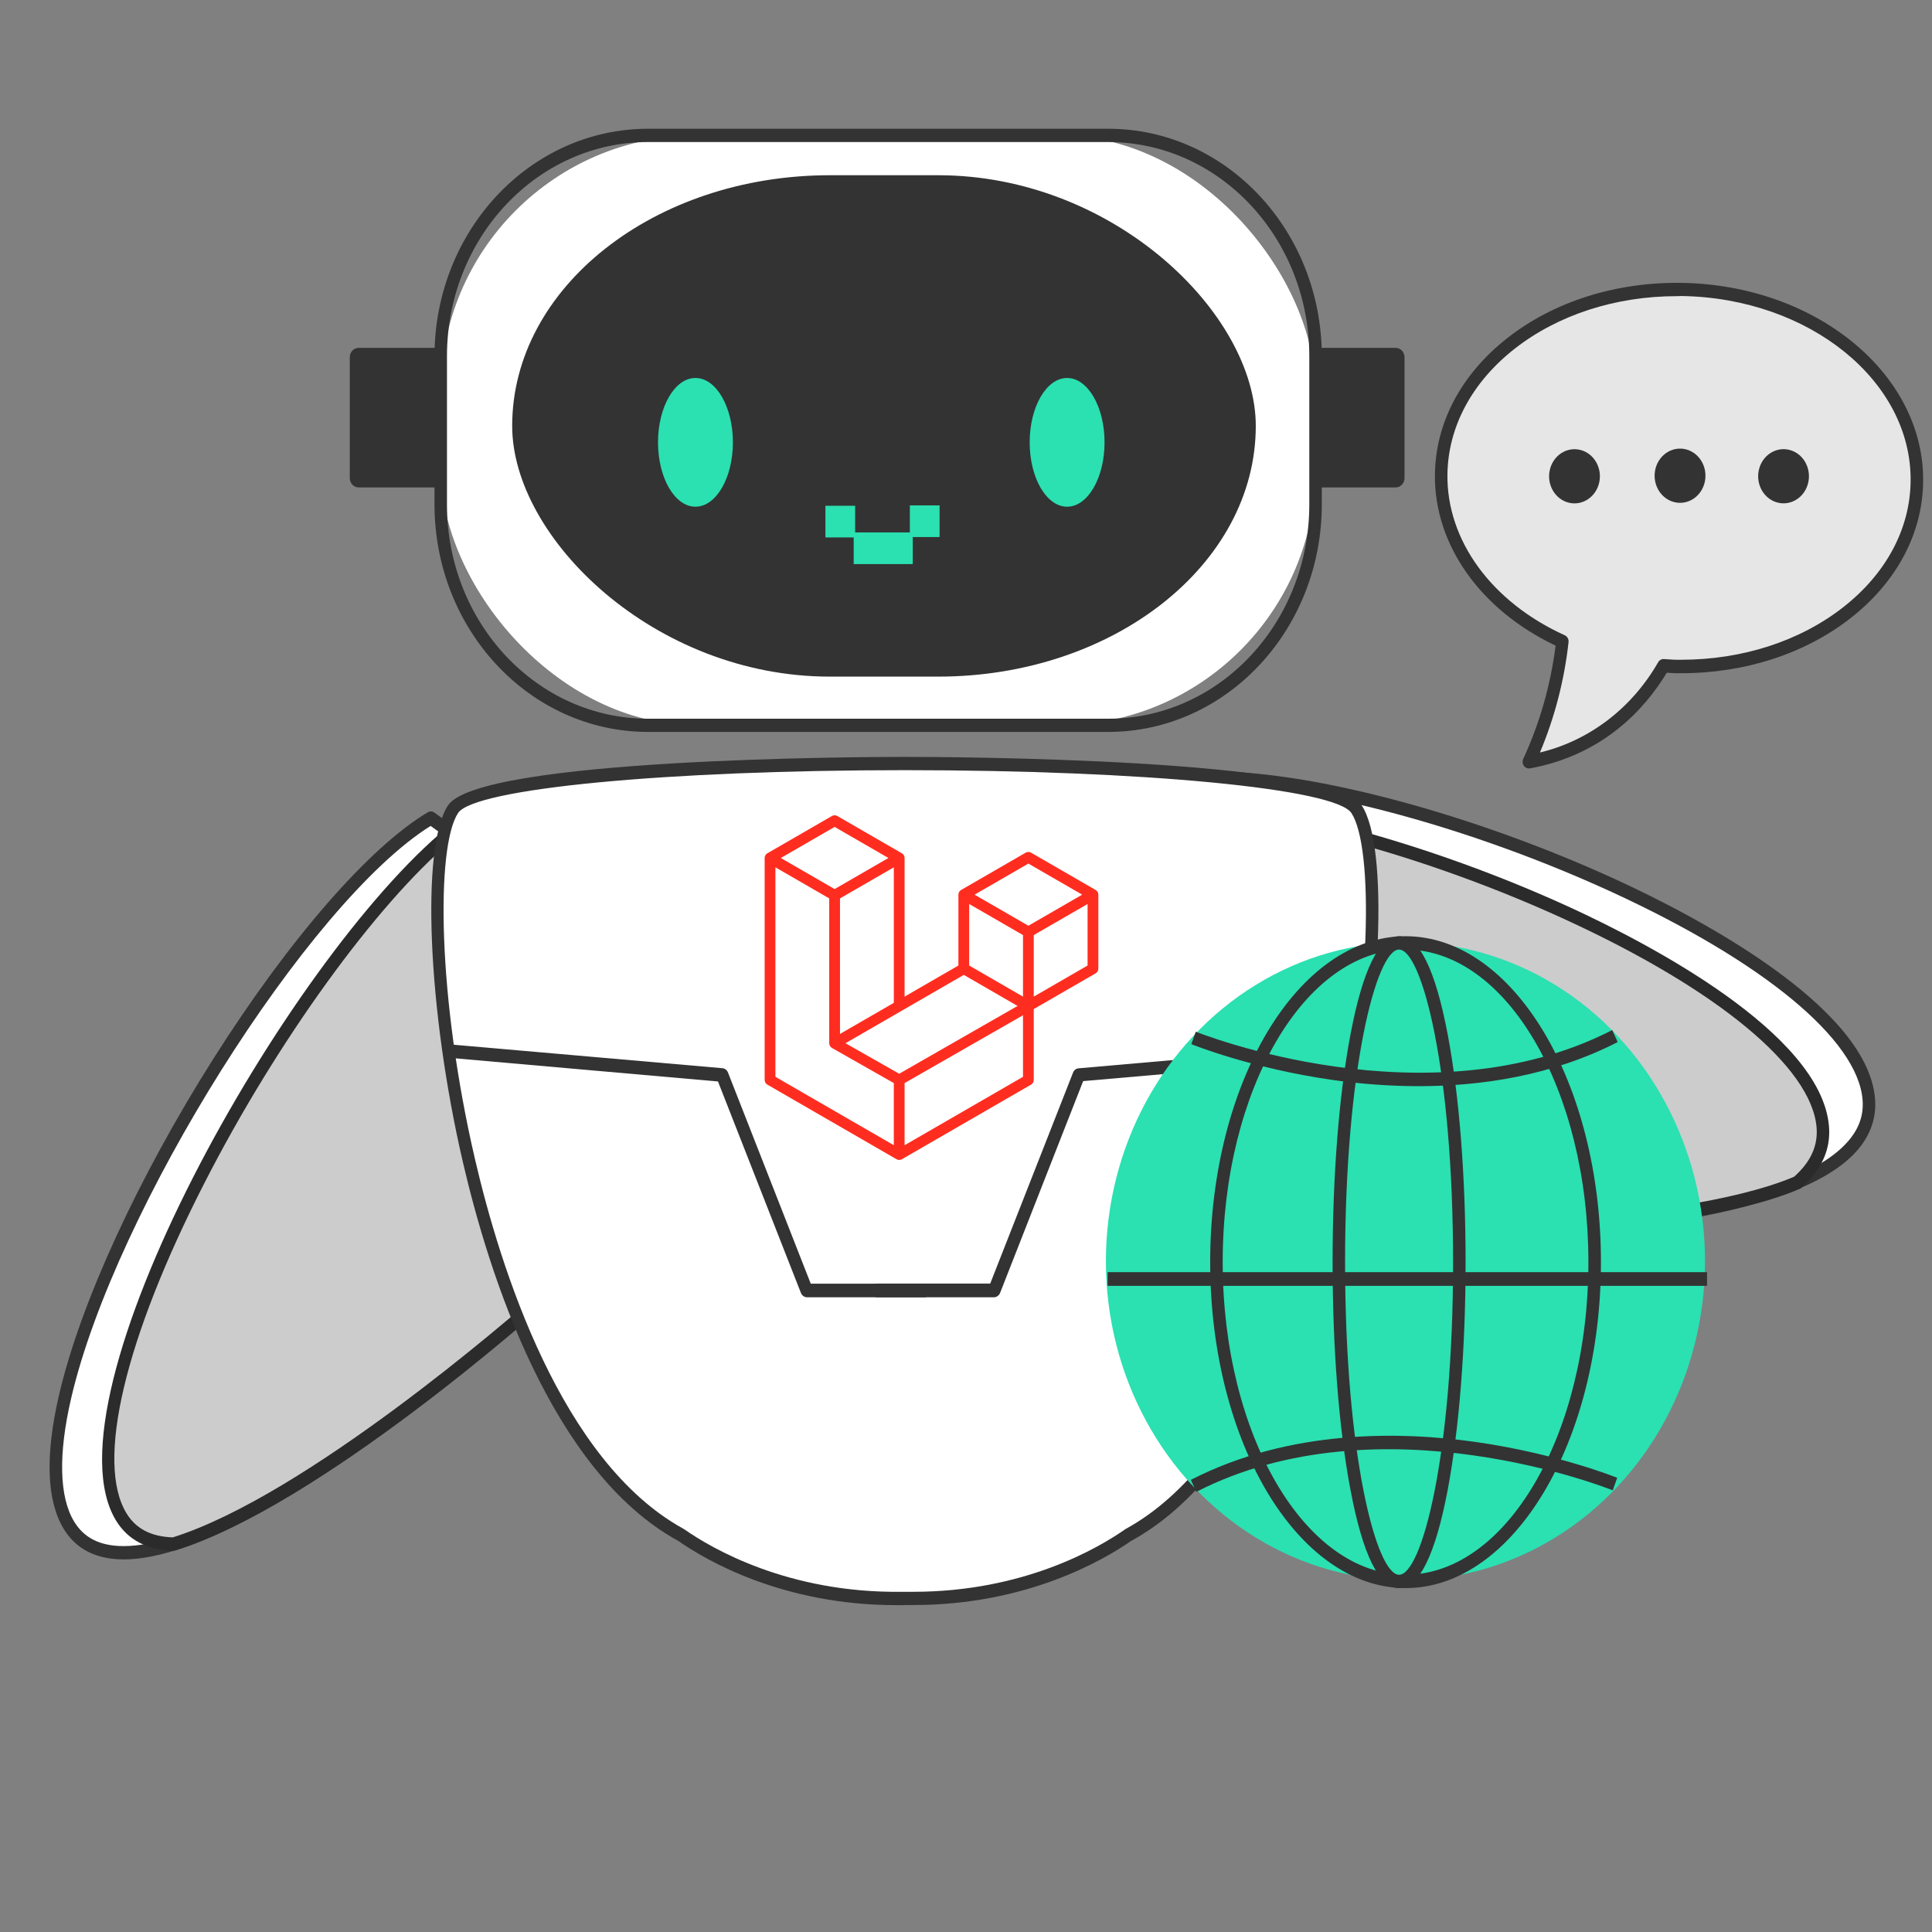 <svg xmlns="http://www.w3.org/2000/svg" viewBox="0 0 500 500" xmlns:bx="https://boxy-svg.com">
  <rect x="0" y="0" width="500" height="500" fill="#808080" stroke="none"/>
  <defs>
    <bx:export>
      <bx:file format="svg"></bx:file>
    </bx:export>
  </defs>
  <path fill="#333" d="M -149.2 297.889 C -149.37 297.886 -149.53 297.87 -149.7 297.838 C -182.4 292.189 -201.08 273.149 -211.16 257.568 L -211.25 257.568 C -212.6 257.649 -213.99 257.739 -215.42 257.759 C -244.98 258.179 -272.78 249.889 -293.68 234.528 C -314.37 219.339 -325.93 198.919 -326.25 177.059 C -326.9 131.689 -278.25 94.059 -217.78 93.209 C -188.27 92.779 -160.43 101.089 -139.52 116.449 C -118.83 131.659 -107.25 152.069 -106.95 173.929 C -106.53 203.489 -127.21 230.989 -161.08 246.129 C -158.86 262.628 -153.98 278.659 -146.63 293.598 C -145.6 295.54 -147 297.881 -149.2 297.889 Z M -209.62 251.658 C -208.61 251.653 -207.67 252.172 -207.14 253.028 C -195.4 272.28 -176.37 285.961 -154.38 290.958 C -160.95 276.259 -165.25 260.648 -167.13 244.658 C -167.28 243.382 -166.56 242.16 -165.38 241.658 C -132.54 227.658 -112.38 201.759 -112.79 174.029 C -113.38 132.189 -160.64 98.279 -217.69 99.029 C -274.93 99.849 -321.01 134.799 -320.41 176.949 C -319.81 218.799 -272.61 252.789 -215.51 251.949 C -214.22 251.949 -212.96 251.848 -211.63 251.759 L -209.78 251.648 L -209.62 251.658 Z" style="visibility: hidden;"></path>
  <circle cx="109.65" cy="341.29" r="11.4" fill="#333" transform="matrix(0.212, -0.546, 0.512, 0.226, -176.452, 146.251)" style="visibility: hidden;"></circle>
  <circle cx="156.86" cy="341.29" r="11.4" fill="#333" transform="matrix(0.392, -0.418, 0.392, 0.418, -147.508, 86.55)" style="visibility: hidden;"></circle>
  <path fill="#fff" d="M 303.886 202.164 C 350 194.416 480.333 245.393 483.657 284.419 C 486.98 323.444 352.847 318.768 352.847 318.768 L 299.023 218.308 L 303.886 202.164 Z" style=""></path>
  <path fill="#333" d="M 365.883 320.663 C 357.894 320.663 352.824 320.491 352.776 320.491 C 352.213 320.468 351.703 320.139 351.423 319.619 L 297.615 219.182 C 297.391 218.762 297.343 218.262 297.481 217.801 L 302.346 201.656 C 302.53 201.036 303.028 200.579 303.632 200.476 C 307.241 199.907 310.886 199.637 314.535 199.667 C 340.153 199.667 381.89 210.934 418.378 227.702 C 437.804 236.626 483.202 260.009 485.253 284.277 C 485.663 289.162 484.144 293.649 480.748 297.61 C 462.889 318.42 394.454 320.663 365.883 320.663 Z M 353.784 317.073 C 355.568 317.121 359.877 317.221 365.883 317.221 C 394.045 317.221 461.371 315.078 478.355 295.273 C 481.158 292.006 482.359 288.506 482.027 284.572 C 480.716 269.014 456.443 248.937 417.093 230.839 C 380.97 214.24 339.75 203.085 314.529 203.085 C 311.381 203.057 308.235 203.254 305.11 203.677 L 300.772 218.078 L 353.784 317.073 Z" style=""></path>
  <path fill="#ccc" d="M 301.852 208.554 L 298.883 218.402 L 327.461 320.055 C 327.461 320.055 429.127 321.513 465.163 306.012 C 469.699 302.033 472.215 297.286 471.739 291.589 C 468.659 255.089 354.315 208.105 301.852 208.554 Z" style=""></path>
  <path fill="#2b2b2b" d="M 334.431 321.832 C 329.998 321.832 327.445 321.797 327.445 321.797 C 326.739 321.787 326.122 321.289 325.921 320.568 L 297.337 218.916 C 297.24 218.585 297.24 218.228 297.337 217.895 L 300.308 208.046 C 300.526 207.343 301.141 206.867 301.836 206.865 L 302.634 206.865 C 328.259 206.865 369.989 218.132 406.478 234.895 C 425.87 243.824 471.302 267.201 473.34 291.469 C 473.845 297.416 471.434 302.772 466.188 307.412 C 466.06 307.524 465.916 307.614 465.762 307.679 C 435.126 320.811 357.501 321.832 334.431 321.832 Z M 328.668 318.384 C 329.827 318.384 331.794 318.384 334.425 318.384 C 357.284 318.384 434.058 317.38 464.325 304.531 C 468.631 300.681 470.524 296.494 470.127 291.752 C 468.813 276.193 444.545 256.117 405.204 238.018 C 369.27 221.485 328.292 210.384 303.034 210.267 L 300.577 218.408 L 328.668 318.384 Z" style=""></path>
  <path fill="#fff" d="M 111.517 211.722 C 70.765 235.991 -2.18 361.913 17.883 394.773 C 37.944 427.634 140.626 335.635 140.626 335.635 L 124.703 221.212 L 111.517 211.722 Z" style=""></path>
  <path fill="#333" d="M 32.016 403.572 C 24.907 403.572 19.689 400.926 16.503 395.7 C 12.069 388.396 11.632 376.727 15.277 361.014 C 20.774 337.324 35.739 304.748 55.306 273.865 C 74.876 242.982 95.559 219.25 110.714 210.217 C 111.245 209.898 111.902 209.927 112.408 210.293 L 125.594 219.783 C 125.967 220.059 126.218 220.485 126.286 220.964 L 142.21 335.388 C 142.296 335.979 142.086 336.574 141.656 336.957 C 138.632 339.674 66.853 403.572 32.016 403.572 Z M 111.444 213.749 C 79.824 233.482 29.744 313.031 18.418 361.848 C 15.046 376.385 15.316 387.445 19.211 393.823 C 21.798 398.068 25.987 400.128 32.009 400.128 C 63.924 400.128 131.318 341.606 138.898 334.927 L 123.206 222.216 L 111.444 213.749 Z" style=""></path>
  <path fill="#ccc" d="M 116.83 215.425 L 124.875 221.212 L 140.808 335.635 C 140.808 335.635 82.234 388.046 44.915 399.581 C 39.035 399.432 34.309 397.359 31.384 392.559 C 12.633 361.83 75.308 249.597 116.83 215.425 Z" style=""></path>
  <path fill="#2b2b2b" d="M 44.915 401.316 L 44.881 401.316 C 38.076 401.145 33.079 398.522 30.027 393.508 C 10.596 361.622 73.962 248.527 115.843 214.061 C 116.394 213.603 117.16 213.578 117.738 213.996 L 125.778 219.783 C 126.156 220.052 126.409 220.483 126.475 220.964 L 142.4 335.388 C 142.482 335.979 142.274 336.574 141.845 336.957 C 139.44 339.107 82.562 389.742 45.374 401.251 C 45.225 401.296 45.069 401.318 44.915 401.316 Z M 116.901 217.551 C 97.205 234.196 71.628 269.56 52.926 306.124 C 32.254 346.507 24.706 378.476 32.736 391.643 C 35.173 395.64 39.09 397.678 44.709 397.873 C 79.109 387.09 132.38 340.827 139.07 334.939 L 123.379 222.216 L 116.901 217.551 Z" style=""></path>
  <rect width="4.621" height="67.711" x="-350.63" y="-103.51" fill="#2be0b1" rx="0.28" transform="matrix(-1, 0, 0, -1, 0, 0)" style="visibility: hidden;"></rect>
  <path fill="#333" d="M 361.213 126.146 L 337.306 126.146 L 337.306 90.031 L 361.213 90.031 C 362.474 90.031 363.494 91.121 363.489 92.465 L 363.489 123.712 C 363.489 125.054 362.473 126.141 361.213 126.146 Z" style=""></path>
  <path fill="#333" d="M 92.805 126.146 L 116.706 126.146 L 116.706 90.031 L 92.805 90.031 C 91.543 90.026 90.519 91.118 90.522 92.465 L 90.522 123.712 C 90.522 125.056 91.543 126.146 92.805 126.146 Z" style=""></path>
  <rect width="226.406" height="152.652" x="114.062" y="35.045" fill="#fff" rx="66.31" style=""></rect>
  <path fill="#333" d="M 286.872 189.422 L 167.656 189.422 C 137.19 189.386 112.494 163.081 112.446 130.609 L 112.446 92.164 C 112.479 59.681 137.178 33.357 167.656 33.321 L 286.872 33.321 C 317.35 33.357 342.049 59.681 342.081 92.164 L 342.081 130.609 C 342.033 163.081 317.339 189.386 286.872 189.422 Z M 167.656 36.762 C 138.963 36.799 115.709 61.582 115.674 92.164 L 115.674 130.609 C 115.709 161.19 138.963 185.97 167.656 186.002 L 286.872 186.002 C 315.564 185.97 338.817 161.189 338.847 130.609 L 338.847 92.164 C 338.817 61.582 315.564 36.799 286.872 36.762 L 167.656 36.762 Z" style=""></path>
  <rect width="192.443" height="129.759" x="132.553" y="45.35" fill="#333" rx="82.22" style=""></rect>
  <circle cx="424.924" cy="323.428" r="15.98" fill="#fff" style="" transform="matrix(0.554, 0, 0, 0.59, 6.698, 36.026)"></circle>
  <path fill="#fff" d="M 350.385 208.514 C 340.059 192.724 126.855 192.724 116.526 208.514 C 104.199 227.361 119.27 365.335 175.429 396.248 L 175.522 396.295 C 185.994 403.61 206.09 413.076 232.533 412.757 L 233.432 412.757 L 234.329 412.757 C 260.802 413.076 280.926 403.61 291.362 396.295 L 291.456 396.248 C 347.644 365.335 362.736 227.361 350.385 208.514 Z" style=""></path>
  <path fill="#333" d="M 234.148 415.412 L 233.727 415.412 L 233.211 415.412 L 231.954 415.412 C 202.538 415.412 182.675 403.792 175.441 398.72 L 175.408 398.72 C 142.631 380.674 126.498 329.632 119.797 300.764 C 110.672 261.467 108.894 219.201 115.919 208.466 C 123.921 196.236 222.917 195.882 234.175 195.882 C 245.434 195.882 344.431 196.236 352.432 208.466 C 359.457 219.201 357.679 261.467 348.554 300.764 C 341.822 329.604 325.694 380.661 292.916 398.69 L 292.877 398.69 C 285.619 403.762 265.728 415.382 236.363 415.382 C 235.933 415.382 235.487 415.382 235.045 415.382 L 234.165 415.382 L 234.148 415.412 Z M 233.228 411.957 L 236.342 411.957 C 264.991 411.957 284.239 400.644 291.193 395.779 C 291.239 395.742 291.289 395.71 291.343 395.685 L 291.438 395.631 C 323.073 378.218 338.818 328.185 345.385 299.914 C 355.12 258.097 355.485 219.182 349.751 210.42 C 345.612 204.089 295.913 199.318 234.148 199.318 C 172.383 199.318 122.691 204.089 118.54 210.42 C 112.811 219.188 113.193 258.097 122.911 299.925 C 129.477 328.198 145.218 378.224 176.859 395.643 L 176.96 395.69 L 177.102 395.785 C 184.157 400.721 203.918 412.301 233.228 411.957 Z" style=""></path>
  <rect width="7.691" height="8.195" x="235.471" y="130.793" fill="#2be0b1" style=""></rect>
  <rect width="7.691" height="8.195" x="228.53" y="137.789" fill="#2be0b1" style=""></rect>
  <rect width="7.691" height="8.195" x="220.935" y="137.789" fill="#2be0b1" style=""></rect>
  <rect width="7.691" height="8.195" x="213.619" y="130.892" fill="#2be0b1" style=""></rect>
  <path fill="#333" d="M 239.166 335.733 L 208.743 335.733 C 208.076 335.675 207.499 335.217 207.255 334.552 L 185.813 279.884 L 116.373 273.767 C 115.125 273.644 114.472 272.125 115.196 271.036 C 115.525 270.54 116.072 270.264 116.639 270.307 L 187.06 276.459 C 187.673 276.553 188.19 276.991 188.417 277.605 L 209.82 332.207 L 239.184 332.207 C 240.464 332.207 241.262 333.683 240.624 334.864 C 240.326 335.413 239.778 335.749 239.184 335.749 L 239.166 335.733 Z" style=""></path>
  <path fill="#333" d="M 257.347 335.733 L 227.044 335.733 C 225.765 335.733 224.966 334.256 225.605 333.075 C 225.902 332.527 226.451 332.19 227.044 332.19 L 256.266 332.19 L 277.703 277.588 C 277.931 276.982 278.456 276.559 279.065 276.488 L 349.513 270.318 C 350.745 270.209 351.63 271.566 351.1 272.76 C 350.854 273.314 350.351 273.687 349.777 273.738 L 280.323 279.789 L 258.852 334.527 C 258.612 335.206 258.025 335.676 257.347 335.733 Z" style=""></path>
  <ellipse cx="179.984" cy="114.478" fill="#2be0b1" rx="9.69" ry="16.658" style=""></ellipse>
  <ellipse cx="276.167" cy="114.478" fill="#2be0b1" rx="9.69" ry="16.658" style=""></ellipse>
  <path fill="#ccc" d="M 47.729 68.223 C 47.265 68.218 46.826 68.003 46.521 67.632 L 39.13 58.775 C 38.264 57.82 38.693 56.225 39.901 55.903 C 40.505 55.742 41.142 55.966 41.539 56.477 L 47.568 63.67 L 61.48 42.152 C 62.166 41.044 63.72 41.142 64.277 42.33 C 64.547 42.903 64.495 43.588 64.146 44.108 L 49.058 67.431 C 48.78 67.869 48.325 68.143 47.828 68.169 L 47.729 68.223 Z" style="visibility: hidden;"></path>
  <path fill="#ccc" d="M 31.134 283.921 L 6.506 283.921 C 5.616 283.921 4.892 283.149 4.895 282.197 L 4.895 255.956 C 4.892 255.004 5.616 254.231 6.506 254.231 L 31.134 254.231 C 32.028 254.231 32.753 255.003 32.753 255.956 L 32.753 282.197 C 32.753 283.15 32.028 283.921 31.134 283.921 Z M 8.125 280.473 L 29.516 280.473 L 29.516 257.674 L 8.125 257.674 L 8.125 280.473 Z" style="visibility: hidden;"></path>
  <path fill="#ccc" d="M 18.32 277.491 C 17.856 277.486 17.417 277.273 17.112 276.9 L 10.834 269.401 C 10.04 268.379 10.582 266.823 11.812 266.602 C 12.338 266.508 12.874 266.697 13.243 267.104 L 18.152 272.968 L 29.788 254.958 C 30.514 253.88 32.064 254.043 32.578 255.254 C 32.806 255.791 32.758 256.418 32.454 256.912 L 19.648 276.758 C 19.367 277.194 18.915 277.47 18.418 277.502 L 18.32 277.491 Z" style="visibility: hidden;"></path>
  <path fill="#e6e6e6" d="M 435.188 74.933 C 401.186 74.413 373.335 95.835 372.976 122.761 C 372.73 141.191 385.419 157.418 404.332 166.004 C 403.135 176.834 400.2 187.365 395.663 197.139 C 414.234 193.715 424.74 182.183 430.507 172.292 C 431.615 172.357 432.723 172.463 433.88 172.481 C 467.878 172.995 495.729 151.578 496.089 124.652 C 496.451 97.725 469.186 75.446 435.188 74.933 Z" style=""></path>
  <path fill="#333" d="M 395.663 198.875 C 394.444 198.879 393.663 197.488 394.239 196.341 C 398.489 187.136 401.302 177.257 402.587 167.09 C 383.052 157.802 371.121 140.908 371.357 122.756 C 371.54 109.335 378.202 96.81 390.111 87.481 C 402.157 78.033 418.206 72.954 435.211 73.208 C 470.044 73.741 498.079 96.828 497.708 124.675 C 497.53 138.091 490.87 150.622 478.958 159.95 C 467.201 169.156 451.622 174.229 435.088 174.229 C 434.684 174.229 434.269 174.229 433.859 174.229 C 433.027 174.229 432.196 174.158 431.433 174.104 L 431.36 174.104 C 425.56 183.676 414.8 195.391 395.94 198.865 C 395.851 198.876 395.757 198.88 395.663 198.875 Z M 433.981 76.646 C 418.128 76.646 403.229 81.473 392.029 90.226 C 380.948 98.899 374.759 110.462 374.593 122.774 C 374.367 139.845 386.006 155.8 404.965 164.409 C 405.623 164.706 406.018 165.426 405.938 166.18 C 404.848 176.048 402.35 185.682 398.533 194.749 C 411.286 191.7 422.335 183.263 429.138 171.371 C 429.448 170.835 430.008 170.525 430.595 170.562 L 431.641 170.627 C 432.419 170.686 433.156 170.734 433.903 170.744 L 435.083 170.744 C 450.936 170.744 465.832 165.909 477.037 157.134 C 488.117 148.46 494.306 136.898 494.465 124.587 C 494.816 98.605 468.211 77.116 435.183 76.61 L 433.981 76.646 Z" style=""></path>
  <circle cx="892.78" cy="277.75" r="11.87" fill="#333" transform="matrix(0.127, -0.575, 0.539, 0.135, 198.491, 599.104)" style=""></circle>
  <circle cx="844.34" cy="277.75" r="11.87" fill="#333" transform="matrix(0.392, -0.418, 0.392, 0.418, -5.068, 359.951)" style=""></circle>
  <circle cx="795.2" cy="277.75" r="11.87" fill="#333" transform="matrix(0.127, -0.575, 0.539, 0.135, 156.781, 543.006)" style=""></circle>
  <path fill="#fff" d="M 155.017 -33.744 C 155.021 -20.45 144.909 -9.671 132.435 -9.671 L 27.304 -9.671 C 9.917 -9.953 -0.656 -30.2 8.275 -46.106 C 12.289 -53.254 19.488 -57.682 27.304 -57.804 L 132.435 -57.804 C 144.91 -57.817 155.026 -47.038 155.017 -33.744 Z" style="visibility: hidden;"></path>
  <path fill="#333" d="M 94.948 -124.27 L 9.22 -124.27 C -5.973 -124.52 -15.22 -142.2 -7.425 -156.1 C -3.916 -162.35 2.382 -166.23 9.22 -166.34 L 94.948 -166.34 C 110.141 -166.09 119.388 -148.41 111.592 -134.51 C 108.083 -128.26 101.786 -124.38 94.948 -124.27 Z M 9.22 -163.53 C -3.942 -163.75 -12.4 -148.71 -6.005 -136.45 C -2.94 -130.57 2.912 -126.97 9.22 -127.08 L 94.948 -127.08 C 108.11 -126.86 116.568 -141.9 110.172 -154.16 C 107.107 -160.04 101.255 -163.64 94.948 -163.53 L 9.22 -163.53 Z" style="visibility: hidden;"></path>
  <path fill="#2be0b1" d="M 50.712 -33.744 C 50.715 -20.45 40.604 -9.671 28.129 -9.671 L 27.304 -9.671 C 9.917 -9.953 -0.656 -30.2 8.275 -46.106 C 12.289 -53.254 19.488 -57.682 27.304 -57.804 L 28.129 -57.804 C 40.605 -57.817 50.721 -47.038 50.712 -33.744 Z" style="visibility: hidden;"></path>
  <path fill="#333" d="M 9.893 -124.27 L 9.22 -124.27 C -5.973 -124.52 -15.22 -142.2 -7.425 -156.1 C -3.916 -162.35 2.382 -166.23 9.22 -166.34 L 9.893 -166.34 C 25.086 -166.09 34.333 -148.41 26.538 -134.51 C 23.029 -128.26 16.731 -124.38 9.893 -124.27 Z M 9.22 -163.53 C -3.942 -163.75 -12.4 -148.71 -6.005 -136.45 C -2.94 -130.57 2.912 -126.97 9.22 -127.08 L 9.893 -127.08 C 23.055 -126.86 31.513 -141.9 25.117 -154.16 C 22.052 -160.04 16.201 -163.64 9.893 -163.53 L 9.22 -163.53 Z" style="visibility: hidden;"></path>
  <path fill="#2b2b2b" d="M 171.11 -4.618 C 162.277 -4.618 156.756 -14.81 161.172 -22.964 C 165.589 -31.108 176.631 -31.108 181.047 -22.964 C 182.055 -21.1 182.585 -18.991 182.585 -16.845 C 182.575 -10.1 177.441 -4.631 171.11 -4.618 Z M 171.11 -25.626 C 164.768 -25.626 160.804 -18.304 163.975 -12.455 C 167.145 -6.593 175.073 -6.593 178.243 -12.455 C 178.969 -13.792 179.348 -15.3 179.348 -16.845 C 179.342 -21.689 175.657 -25.613 171.11 -25.626 Z" style="visibility: hidden;"></path>
  <path fill="#2b2b2b" d="M 162.998 2.053 C 161.756 2.065 160.975 0.63 161.592 -0.523 C 161.639 -0.609 161.696 -0.694 161.756 -0.768 L 170.106 -11.4 C 170.939 -12.381 172.461 -12.038 172.846 -10.775 C 173.012 -10.235 172.915 -9.634 172.587 -9.193 L 164.239 1.44 C 163.931 1.831 163.476 2.053 162.998 2.053 Z" style="visibility: hidden;"></path>
  <circle cx="644.464" cy="492.178" r="139.94" fill="#2be0b1" style="" transform="matrix(0.554, 0, 0, 0.59, 6.698, 36.026)"></circle>
  <ellipse cx="363.763" cy="326.65" fill="#2be0b1" rx="48.95" ry="82.633" style=""></ellipse>
  <path fill="#333" d="M 363.763 411.001 C 335.877 411.001 313.194 373.164 313.194 326.65 C 313.194 280.139 335.877 242.293 363.763 242.293 C 391.645 242.293 414.323 280.139 414.323 326.65 C 414.323 373.164 391.641 411.001 363.763 411.001 Z M 363.763 245.741 C 337.661 245.741 316.43 282.04 316.43 326.639 C 316.43 371.239 337.661 407.535 363.763 407.535 C 389.862 407.535 411.077 371.262 411.077 326.65 C 411.077 282.04 389.855 245.754 363.763 245.754 L 363.763 245.741 Z" style=""></path>
  <ellipse cx="362.083" cy="326.65" fill="#2be0b1" rx="15.59" ry="82.633" style=""></ellipse>
  <path fill="#333" d="M 362.083 411.001 C 356.92 411.001 352.664 402.398 349.473 385.416 C 346.503 369.703 344.875 348.836 344.875 326.65 C 344.875 304.466 346.503 283.599 349.473 267.88 C 352.675 250.904 356.92 242.293 362.083 242.293 C 367.248 242.293 371.502 250.904 374.694 267.88 C 377.657 283.599 379.293 304.489 379.293 326.65 C 379.293 348.811 377.63 369.703 374.694 385.416 C 371.49 402.398 367.248 411.001 362.083 411.001 Z M 362.083 245.741 C 356.243 245.741 348.104 276.524 348.104 326.639 C 348.104 376.753 356.226 407.548 362.083 407.548 C 367.939 407.548 376.057 376.766 376.057 326.65 C 376.057 276.536 367.917 245.754 362.083 245.754 L 362.083 245.741 Z" style=""></path>
  <rect width="155.134" height="3.542" x="286.643" y="329.236" fill="#333" style=""></rect>
  <path fill="#333" d="M 367.136 281.101 C 359.693 281.087 352.257 280.547 344.88 279.489 C 323.782 276.484 308.462 270.288 308.313 270.223 L 309.471 267.006 C 310.064 267.248 369.585 291.037 417.249 266.581 L 418.651 269.686 C 401.658 278.419 383.269 281.101 367.136 281.101 Z" style=""></path>
  <path fill="#333" d="M 309.592 386.095 L 308.192 382.989 C 333.794 369.851 362.443 370.404 381.962 373.193 C 403.06 376.199 418.373 382.393 418.528 382.452 L 417.371 385.7 C 416.772 385.427 357.251 361.638 309.592 386.095 Z" style=""></path>
  <path d="M 284.203 231.173 C 284.234 231.291 284.251 231.413 284.251 231.537 L 284.251 250.686 C 284.251 251.186 283.985 251.646 283.552 251.895 L 267.536 261.147 L 267.536 279.489 C 267.536 279.988 267.272 280.447 266.841 280.698 L 233.406 300.009 C 233.329 300.053 233.247 300.082 233.161 300.111 C 233.131 300.123 233.102 300.14 233.069 300.15 C 232.837 300.211 232.589 300.211 232.357 300.15 C 232.318 300.139 232.283 300.117 232.246 300.104 C 232.17 300.075 232.09 300.051 232.017 300.009 L 198.591 280.698 C 198.158 280.449 197.892 279.989 197.892 279.489 L 197.892 222.046 C 197.892 221.92 197.908 221.798 197.94 221.68 C 197.95 221.638 197.975 221.602 197.988 221.563 C 198.015 221.488 198.038 221.414 198.078 221.347 C 198.103 221.3 198.142 221.264 198.173 221.223 C 198.213 221.167 198.25 221.108 198.296 221.06 C 198.337 221.02 198.39 220.991 198.434 220.955 C 198.485 220.915 198.529 220.867 198.587 220.835 L 198.588 220.835 L 215.303 211.18 C 215.735 210.93 216.263 210.93 216.694 211.18 L 233.408 220.835 L 233.412 220.835 C 233.467 220.871 233.514 220.915 233.565 220.954 C 233.61 220.988 233.661 221.02 233.701 221.058 C 233.75 221.108 233.784 221.167 233.824 221.223 C 233.856 221.264 233.896 221.3 233.919 221.347 C 233.96 221.416 233.983 221.488 234.01 221.563 C 234.025 221.602 234.049 221.638 234.057 221.681 C 234.091 221.8 234.107 221.923 234.107 222.046 L 234.107 257.924 L 248.035 249.876 L 248.035 231.535 C 248.035 231.413 248.051 231.291 248.084 231.173 C 248.095 231.13 248.118 231.095 248.134 231.054 C 248.16 230.981 248.183 230.907 248.223 230.839 C 248.248 230.793 248.287 230.756 248.316 230.714 C 248.358 230.659 248.394 230.601 248.442 230.552 C 248.482 230.512 248.532 230.481 248.576 230.447 C 248.628 230.406 248.676 230.359 248.729 230.327 L 248.731 230.327 L 265.447 220.671 C 265.88 220.42 266.409 220.42 266.841 220.671 L 283.555 230.327 C 283.614 230.361 283.659 230.406 283.711 230.445 C 283.754 230.48 283.804 230.512 283.845 230.551 C 283.892 230.601 283.927 230.659 283.97 230.714 C 284.003 230.756 284.04 230.793 284.063 230.839 C 284.104 230.907 284.126 230.981 284.152 231.054 C 284.17 231.095 284.193 231.13 284.203 231.173 Z M 281.465 249.876 L 281.465 233.955 L 275.617 237.331 L 267.536 242.001 L 267.536 257.924 L 281.468 249.876 L 281.465 249.876 Z M 264.751 278.679 L 264.751 262.747 L 256.802 267.301 L 234.105 280.3 L 234.105 296.382 L 264.751 278.679 Z M 200.678 224.463 L 200.678 278.679 L 231.319 296.38 L 231.319 280.301 L 215.311 271.211 L 215.305 271.206 L 215.3 271.203 C 215.245 271.171 215.2 271.127 215.15 271.088 C 215.107 271.052 215.055 271.026 215.018 270.987 L 215.014 270.981 C 214.968 270.938 214.938 270.885 214.898 270.836 C 214.864 270.787 214.823 270.748 214.795 270.699 L 214.793 270.694 C 214.762 270.641 214.743 270.578 214.719 270.52 C 214.698 270.467 214.668 270.418 214.654 270.361 L 214.654 270.359 C 214.637 270.294 214.633 270.226 214.625 270.157 C 214.618 270.104 214.604 270.051 214.604 269.999 L 214.604 232.509 L 206.527 227.84 L 200.678 224.465 L 200.678 224.463 Z M 216.001 214.003 L 202.075 222.046 L 215.997 230.09 L 229.921 222.044 L 215.997 214.003 L 216.001 214.003 Z M 223.241 264.199 L 231.321 259.532 L 231.321 224.463 L 225.472 227.842 L 217.392 232.509 L 217.392 267.578 L 223.241 264.199 Z M 266.145 223.495 L 252.219 231.537 L 266.145 239.579 L 280.067 231.535 L 266.145 223.495 Z M 264.751 242.001 L 256.671 237.331 L 250.823 233.955 L 250.823 249.876 L 258.9 254.544 L 264.751 257.924 L 264.751 242.001 Z M 232.712 277.882 L 253.135 266.183 L 263.344 260.338 L 249.429 252.299 L 233.411 261.553 L 218.808 269.986 L 232.712 277.882 Z" fill="#ff2d20" style=""></path>
</svg>
